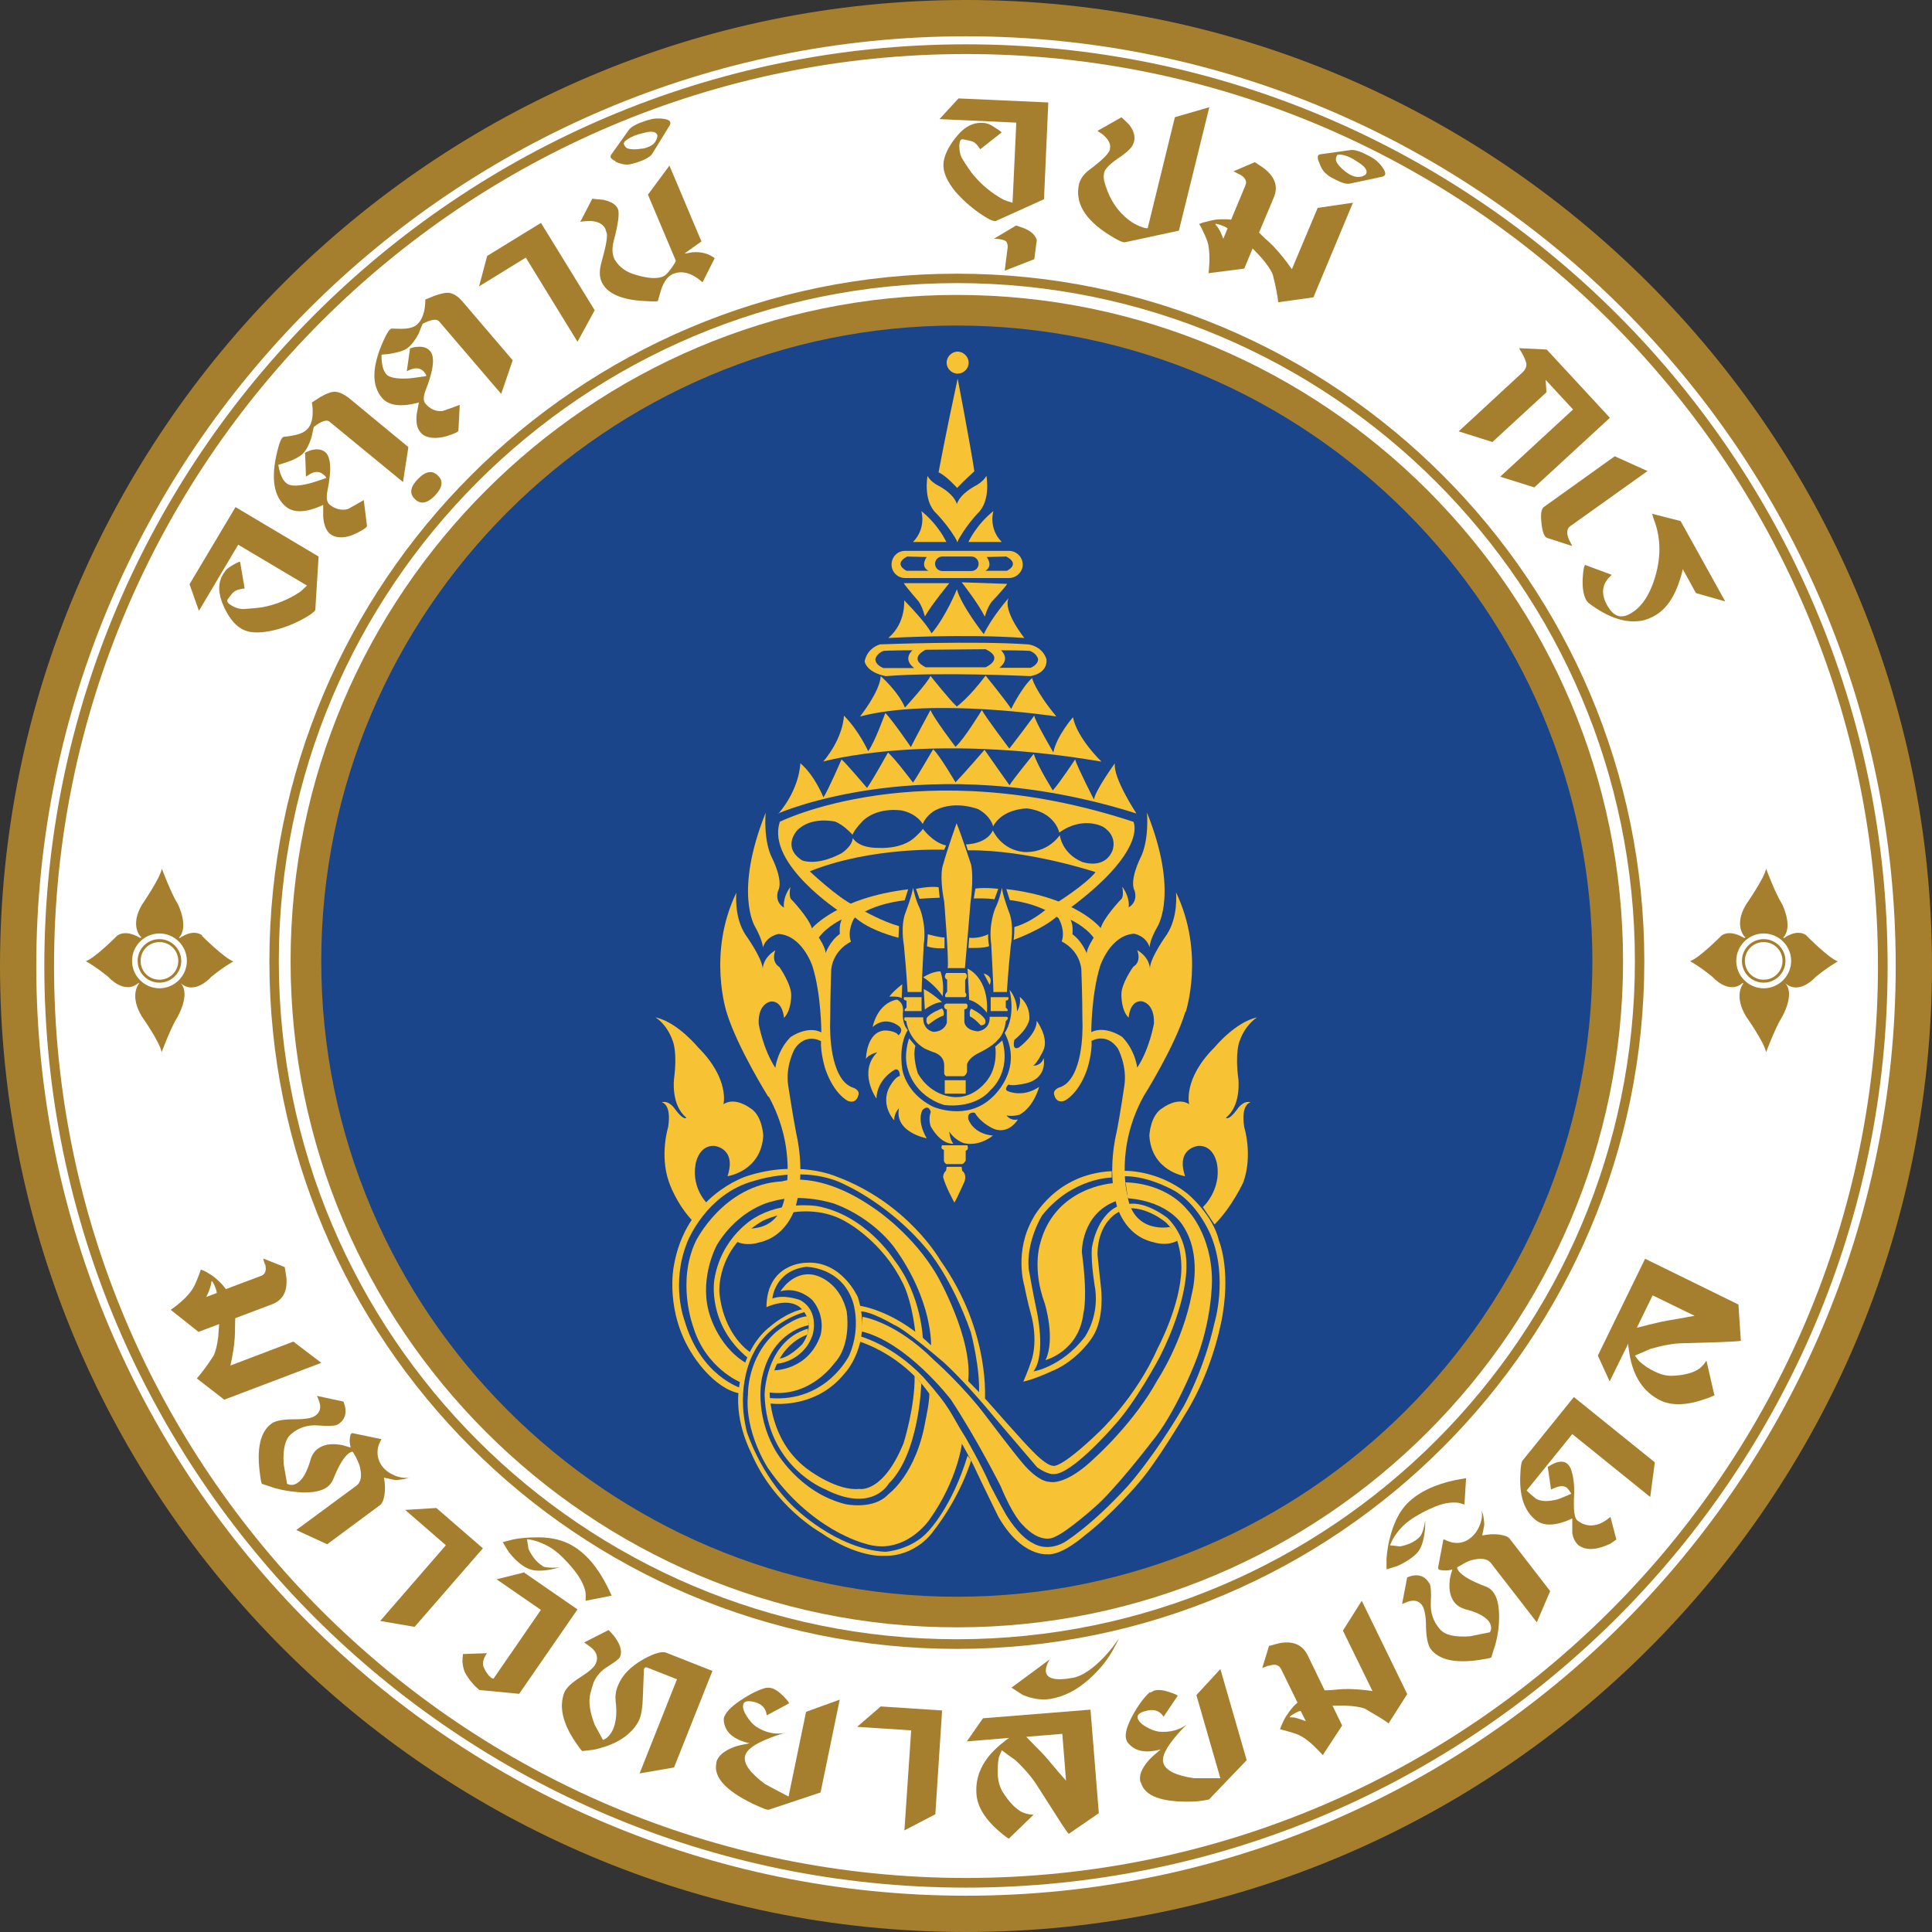 <svg width="32" height="32" viewBox="0 0 32 32" fill="none" xmlns="http://www.w3.org/2000/svg">
<rect x="0" y="0" width="32" height="32" fill="#333333" stroke="none"/>
<g clip-path="url(#clip0_3712_20821)">
<g clip-path="url(#clip1_3712_20821)">
<path d="M31.697 16C31.697 24.67 24.67 31.697 16 31.697C7.33 31.697 0.303 24.67 0.303 16C0.303 7.33 7.33 0.303 16 0.303C24.67 0.303 31.697 7.33 31.697 16Z" fill="white"/>
<path d="M26.629 15.92C26.629 21.873 21.802 26.701 15.848 26.701C9.895 26.701 5.067 21.873 5.067 15.92C5.067 9.966 9.895 5.139 15.848 5.139C21.802 5.139 26.629 9.966 26.629 15.92Z" fill="#1A458B"/>
<path d="M4.387 20.943C4.373 20.898 4.364 20.867 4.36 20.845L4.716 20.987C4.73 21.067 4.739 21.125 4.743 21.156C4.765 21.388 4.685 21.539 4.498 21.606L3.897 21.833C3.897 21.856 3.892 21.931 3.892 22.052C3.892 22.176 3.875 22.319 3.843 22.488C3.835 22.532 3.826 22.577 3.817 22.617L4.859 22.221L5.322 22.573L3.714 23.183L3.26 22.831C3.331 22.751 3.425 22.63 3.536 22.457C3.572 22.386 3.599 22.274 3.616 22.132C3.616 22.087 3.625 22.02 3.63 21.931L3.287 22.06L2.828 21.695C2.828 21.695 2.877 21.66 2.913 21.633C3.033 21.539 3.122 21.45 3.175 21.37C3.207 21.33 3.238 21.259 3.278 21.161C3.296 21.116 3.309 21.076 3.327 21.027C3.362 21.041 3.394 21.054 3.416 21.067C3.478 21.103 3.527 21.134 3.563 21.165C3.625 21.219 3.679 21.268 3.714 21.317C3.714 21.317 3.728 21.335 3.741 21.352L4.32 21.134C4.396 21.108 4.418 21.041 4.391 20.934L4.387 20.943ZM3.59 21.415C3.59 21.415 3.59 21.384 3.576 21.352C3.554 21.29 3.532 21.245 3.514 21.219C3.509 21.219 3.505 21.223 3.501 21.228C3.501 21.263 3.487 21.312 3.46 21.384C3.452 21.406 3.438 21.437 3.416 21.482L3.594 21.415H3.59Z" fill="#A57F2D"/>
<path d="M5.686 23.209C5.708 23.263 5.717 23.307 5.722 23.338C5.731 23.436 5.699 23.516 5.628 23.57C5.606 23.588 5.588 23.597 5.579 23.601C5.539 23.619 5.432 23.623 5.268 23.61C5.103 23.597 4.951 23.641 4.822 23.753C4.724 23.833 4.684 23.997 4.698 24.247L4.755 24.576C4.755 24.576 4.796 24.594 4.809 24.594C4.853 24.599 4.898 24.585 4.938 24.554C5.023 24.492 5.089 24.367 5.143 24.18C5.165 24.1 5.21 24.033 5.268 23.993C5.352 23.931 5.468 23.908 5.61 23.926C5.655 23.931 5.722 23.948 5.806 23.975C5.806 23.966 5.806 23.957 5.802 23.948C5.789 23.886 5.789 23.833 5.802 23.784C5.802 23.761 5.815 23.748 5.824 23.739C5.829 23.739 5.838 23.735 5.846 23.739L6.318 23.837C6.287 23.895 6.269 23.939 6.261 23.975C6.238 24.086 6.261 24.189 6.327 24.282C6.381 24.354 6.452 24.403 6.546 24.443C6.639 24.478 6.719 24.487 6.782 24.469C6.755 24.478 6.728 24.487 6.706 24.496C6.648 24.505 6.595 24.514 6.546 24.514C6.537 24.514 6.501 24.505 6.443 24.492L6.359 24.474C6.363 24.501 6.367 24.527 6.372 24.554C6.381 24.656 6.376 24.745 6.354 24.826C6.341 24.875 6.318 24.91 6.296 24.928L5.419 25.578L4.907 25.342L5.909 24.603C5.976 24.55 5.998 24.452 5.962 24.3C5.953 24.26 5.931 24.207 5.9 24.144C5.891 24.131 5.873 24.1 5.846 24.051C5.838 24.038 5.815 24.046 5.78 24.069C5.695 24.131 5.61 24.273 5.517 24.505C5.495 24.554 5.463 24.599 5.419 24.63C5.33 24.697 5.192 24.723 5.005 24.719C4.845 24.71 4.693 24.688 4.551 24.648C4.502 24.63 4.43 24.608 4.337 24.576C4.328 24.563 4.315 24.496 4.301 24.376C4.252 23.98 4.315 23.712 4.497 23.579C4.564 23.53 4.689 23.508 4.871 23.508C5.054 23.508 5.174 23.49 5.227 23.445C5.299 23.392 5.321 23.316 5.29 23.223C5.281 23.2 5.272 23.165 5.25 23.12L5.686 23.214V23.209Z" fill="#A57F2D"/>
<path d="M7.383 25.592L6.711 25.009L7.227 24.977L7.998 25.645L6.867 26.946L6.297 26.848L7.383 25.596V25.592Z" fill="#A57F2D"/>
<path d="M8.688 26.051L9.565 26.657L8.599 28.055L7.94 27.992C7.94 27.992 7.913 27.97 7.895 27.952C7.828 27.89 7.766 27.814 7.717 27.73C7.686 27.681 7.668 27.614 7.659 27.52C7.659 27.48 7.664 27.44 7.668 27.396L8.064 27.382C8.042 27.418 8.029 27.445 8.02 27.462C7.993 27.529 7.993 27.583 8.02 27.632C8.056 27.712 8.1 27.765 8.149 27.797C8.162 27.805 8.171 27.805 8.176 27.801L8.959 26.665L8.225 26.158L8.692 26.042L8.688 26.051Z" fill="#A57F2D"/>
<path d="M8.982 25.939C9.013 25.957 9.071 25.966 9.16 25.966C9.187 25.966 9.227 25.966 9.28 25.957C9.205 25.979 9.142 25.993 9.089 26.002C8.942 26.024 8.831 26.02 8.746 25.979C8.733 25.975 8.715 25.966 8.692 25.953C8.603 25.899 8.514 25.819 8.425 25.703C8.39 25.65 8.358 25.596 8.327 25.543C8.363 25.534 8.421 25.516 8.501 25.498C8.621 25.472 8.764 25.463 8.92 25.463C9.142 25.463 9.329 25.512 9.481 25.601C9.703 25.73 9.895 25.953 10.055 26.269C10.073 26.305 10.1 26.358 10.131 26.429L9.699 26.514C9.703 26.456 9.699 26.411 9.699 26.376C9.677 26.26 9.614 26.14 9.516 26.015C9.369 25.832 9.231 25.699 9.102 25.623C9.013 25.574 8.924 25.534 8.835 25.512C8.804 25.503 8.768 25.498 8.728 25.494C8.737 25.547 8.746 25.605 8.755 25.659C8.817 25.788 8.893 25.881 8.986 25.935L8.982 25.939Z" fill="#A57F2D"/>
<path d="M10.077 26.995C10.139 27.058 10.18 27.106 10.202 27.142C10.282 27.258 10.304 27.36 10.269 27.445C10.251 27.48 10.184 27.529 10.064 27.605C9.953 27.672 9.877 27.761 9.832 27.868C9.814 27.917 9.797 27.975 9.779 28.046C9.743 28.189 9.77 28.362 9.85 28.567C9.895 28.652 9.944 28.736 9.988 28.821C10.015 28.808 10.033 28.794 10.05 28.785C10.095 28.745 10.135 28.692 10.162 28.625C10.206 28.509 10.22 28.362 10.197 28.18C10.188 28.095 10.197 28.006 10.238 27.913C10.304 27.748 10.442 27.605 10.652 27.485C10.834 27.383 10.963 27.347 11.035 27.374L11.8 27.676L11.164 29.275L10.594 29.373L11.213 27.814L10.718 27.619C10.692 27.61 10.674 27.619 10.665 27.65C10.665 27.699 10.656 27.859 10.647 28.122C10.643 28.273 10.625 28.389 10.594 28.469L10.576 28.509C10.576 28.509 10.567 28.523 10.567 28.527C10.433 28.754 10.188 28.905 9.832 28.981C9.77 28.99 9.708 28.995 9.645 29.003C9.632 28.999 9.596 28.95 9.529 28.852C9.316 28.536 9.258 28.264 9.347 28.033C9.378 27.957 9.467 27.872 9.614 27.779C9.761 27.685 9.85 27.61 9.872 27.543C9.912 27.449 9.881 27.36 9.788 27.285C9.774 27.276 9.739 27.249 9.676 27.204L10.077 27V26.995Z" fill="#A57F2D"/>
<path d="M12.692 27.957C12.714 27.952 12.736 27.952 12.763 27.957C12.83 27.97 12.901 28.019 12.977 28.095C13.048 28.17 13.079 28.21 13.066 28.215L12.701 28.411C12.701 28.411 12.692 28.375 12.687 28.349C12.656 28.264 12.585 28.206 12.465 28.184C12.371 28.166 12.318 28.184 12.309 28.237C12.3 28.286 12.318 28.349 12.367 28.424C12.416 28.5 12.465 28.558 12.523 28.598C12.598 28.647 12.678 28.683 12.763 28.7C12.825 28.714 12.888 28.718 12.954 28.709C12.977 28.709 13.004 28.7 13.03 28.696C12.95 28.714 12.857 28.745 12.754 28.785C12.5 28.883 12.362 28.981 12.34 29.088C12.313 29.212 12.425 29.368 12.674 29.551C12.803 29.622 12.932 29.689 13.061 29.756L13.351 28.353L13.908 28.152L13.591 29.689L12.736 29.974C12.71 29.983 12.62 29.947 12.469 29.876C12.019 29.658 11.819 29.435 11.864 29.208C11.864 29.208 11.864 29.199 11.864 29.195C11.886 29.088 11.984 29.003 12.157 28.936C12.215 28.914 12.3 28.896 12.416 28.874C12.153 28.816 12.006 28.691 11.988 28.5C11.988 28.491 11.988 28.482 11.988 28.464C12.006 28.375 12.1 28.273 12.269 28.161C12.429 28.055 12.572 27.983 12.701 27.952L12.692 27.957Z" fill="#A57F2D"/>
<path d="M15.087 28.66L14.197 28.602L14.588 28.264L15.604 28.331L15.492 30.05L14.98 30.317L15.092 28.66H15.087Z" fill="#A57F2D"/>
<path d="M16.708 30.455C16.708 30.455 16.646 30.415 16.579 30.357C16.325 30.148 16.192 29.934 16.174 29.725C16.147 29.413 16.281 29.137 16.57 28.896C16.655 28.825 16.704 28.789 16.717 28.785L16.014 28.843L16.281 28.46L18.062 28.317L18.2 30.032L17.701 30.375C17.679 30.352 17.612 30.255 17.51 30.094L17.18 29.578C17.096 29.444 16.976 29.302 16.82 29.155C16.744 29.101 16.668 29.048 16.593 28.99C16.575 29.03 16.561 29.066 16.544 29.106C16.526 29.204 16.521 29.306 16.526 29.404C16.535 29.52 16.566 29.618 16.615 29.693C16.704 29.831 16.797 29.934 16.895 29.996C16.953 30.032 17.029 30.054 17.118 30.058L16.704 30.459L16.708 30.455ZM16.998 28.767L17.149 28.923C17.221 28.994 17.269 29.043 17.296 29.074C17.309 29.088 17.39 29.181 17.528 29.346C17.559 29.382 17.599 29.426 17.657 29.493L17.595 28.718L16.998 28.767Z" fill="#A57F2D"/>
<path d="M17.385 27.485C17.385 27.485 17.363 27.53 17.35 27.552C17.327 27.61 17.319 27.654 17.323 27.69C17.341 27.806 17.488 27.841 17.759 27.792C17.875 27.774 18 27.703 18.133 27.592C18.24 27.503 18.334 27.4 18.423 27.289C18.445 27.258 18.485 27.204 18.534 27.138C18.508 27.191 18.472 27.262 18.414 27.365C18.316 27.53 18.187 27.681 18.031 27.819C17.831 27.997 17.617 28.104 17.394 28.14C17.252 28.162 17.1 28.14 16.94 28.073C16.878 28.033 16.815 27.993 16.753 27.953L17.381 27.489L17.385 27.485Z" fill="#A57F2D"/>
<path d="M19.055 28.036C19.055 28.036 19.095 28.01 19.117 28.001C19.184 27.983 19.269 27.992 19.371 28.027C19.469 28.059 19.514 28.081 19.505 28.09L19.273 28.433C19.273 28.433 19.251 28.406 19.233 28.384C19.166 28.321 19.077 28.308 18.957 28.344C18.868 28.37 18.828 28.41 18.846 28.464C18.859 28.508 18.904 28.557 18.984 28.602C19.059 28.646 19.131 28.673 19.197 28.682C19.286 28.691 19.375 28.682 19.46 28.66C19.523 28.642 19.58 28.615 19.634 28.58C19.652 28.566 19.674 28.553 19.692 28.531C19.629 28.589 19.562 28.655 19.491 28.74C19.313 28.945 19.238 29.096 19.269 29.199C19.304 29.323 19.474 29.408 19.776 29.453C19.923 29.453 20.07 29.453 20.213 29.453L19.816 28.076L20.213 27.645L20.649 29.154L20.026 29.804C20.026 29.804 19.91 29.835 19.745 29.84C19.246 29.853 18.961 29.751 18.899 29.528C18.899 29.528 18.895 29.524 18.89 29.519C18.859 29.412 18.908 29.292 19.028 29.154C19.068 29.11 19.135 29.052 19.224 28.976C18.961 29.047 18.779 29.003 18.668 28.847C18.668 28.842 18.659 28.829 18.654 28.811C18.627 28.722 18.663 28.593 18.761 28.41C18.855 28.241 18.948 28.112 19.046 28.027L19.055 28.036Z" fill="#A57F2D"/>
<path d="M21.001 27.591C20.961 27.609 20.93 27.618 20.907 27.627L21.019 27.262C21.099 27.24 21.157 27.226 21.188 27.217C21.415 27.173 21.571 27.24 21.66 27.418L21.94 27.997C21.963 27.997 22.034 27.997 22.159 27.983C22.283 27.97 22.43 27.974 22.599 27.992C22.644 27.997 22.689 28.001 22.733 28.01L22.243 27.008L22.555 26.514L23.308 28.059L23 28.544C22.916 28.482 22.782 28.402 22.604 28.299C22.528 28.273 22.417 28.255 22.27 28.25C22.225 28.25 22.159 28.25 22.07 28.25L22.23 28.58L21.909 29.07C21.909 29.07 21.869 29.025 21.838 28.994C21.731 28.883 21.638 28.803 21.553 28.758C21.509 28.731 21.437 28.705 21.335 28.678C21.29 28.665 21.246 28.651 21.201 28.642C21.215 28.607 21.224 28.576 21.237 28.553C21.264 28.491 21.29 28.438 21.322 28.397C21.366 28.331 21.41 28.273 21.455 28.233C21.455 28.233 21.468 28.219 21.491 28.201L21.219 27.645C21.183 27.574 21.117 27.556 21.014 27.591H21.001ZM21.544 28.34C21.544 28.34 21.517 28.34 21.486 28.357C21.428 28.384 21.388 28.411 21.361 28.433C21.361 28.438 21.366 28.446 21.37 28.446C21.402 28.442 21.455 28.446 21.526 28.473C21.549 28.478 21.58 28.491 21.629 28.509L21.544 28.34Z" fill="#A57F2D"/>
<path d="M23.285 26.135C23.338 26.113 23.378 26.1 23.414 26.095C23.512 26.082 23.592 26.113 23.646 26.184C23.663 26.207 23.672 26.224 23.681 26.233C23.699 26.273 23.708 26.38 23.699 26.545C23.69 26.71 23.739 26.861 23.851 26.986C23.935 27.084 24.1 27.12 24.349 27.102L24.679 27.035C24.688 27.013 24.697 26.995 24.697 26.982C24.701 26.937 24.688 26.892 24.657 26.852C24.594 26.772 24.47 26.705 24.278 26.656C24.198 26.634 24.131 26.594 24.087 26.536C24.024 26.452 23.997 26.34 24.011 26.193C24.011 26.149 24.029 26.082 24.055 25.997C24.047 25.997 24.038 25.997 24.033 26.002C23.971 26.015 23.917 26.015 23.868 26.006C23.846 26.006 23.833 25.997 23.824 25.988C23.824 25.984 23.819 25.975 23.819 25.966L23.908 25.494C23.966 25.521 24.015 25.539 24.051 25.548C24.162 25.57 24.265 25.548 24.358 25.472C24.425 25.419 24.478 25.347 24.514 25.249C24.55 25.156 24.554 25.076 24.536 25.009C24.545 25.035 24.554 25.062 24.563 25.084C24.576 25.142 24.581 25.196 24.585 25.245C24.585 25.254 24.581 25.285 24.567 25.347L24.55 25.432C24.576 25.427 24.603 25.423 24.63 25.419C24.732 25.405 24.821 25.41 24.906 25.432C24.955 25.445 24.991 25.463 25.008 25.49L25.676 26.354L25.454 26.87L24.692 25.886C24.639 25.819 24.536 25.801 24.389 25.837C24.349 25.846 24.296 25.868 24.233 25.904C24.22 25.913 24.189 25.931 24.14 25.957C24.127 25.966 24.14 25.988 24.162 26.024C24.225 26.104 24.372 26.189 24.608 26.278C24.657 26.296 24.701 26.327 24.732 26.371C24.799 26.456 24.83 26.594 24.83 26.781C24.83 26.937 24.808 27.093 24.768 27.24C24.75 27.289 24.728 27.36 24.701 27.453C24.688 27.462 24.621 27.476 24.501 27.494C24.104 27.552 23.837 27.494 23.699 27.316C23.65 27.249 23.623 27.124 23.619 26.941C23.619 26.759 23.592 26.639 23.552 26.585C23.499 26.514 23.423 26.496 23.325 26.527C23.303 26.536 23.267 26.55 23.223 26.567L23.307 26.127L23.285 26.135Z" fill="#A57F2D"/>
<path d="M23.512 25.458C23.539 25.432 23.566 25.378 23.584 25.294C23.593 25.267 23.597 25.227 23.606 25.178C23.606 25.258 23.606 25.32 23.597 25.374C23.579 25.521 23.544 25.628 23.49 25.699C23.481 25.712 23.468 25.726 23.45 25.743C23.374 25.815 23.272 25.881 23.143 25.939C23.085 25.957 23.023 25.975 22.965 25.993C22.965 25.953 22.965 25.895 22.965 25.815C22.974 25.69 22.996 25.552 23.04 25.401C23.103 25.187 23.192 25.017 23.317 24.893C23.499 24.715 23.762 24.586 24.109 24.514C24.149 24.505 24.207 24.497 24.283 24.483L24.256 24.92C24.203 24.902 24.158 24.888 24.122 24.888C24.007 24.88 23.873 24.906 23.726 24.973C23.512 25.067 23.348 25.169 23.241 25.271C23.169 25.343 23.112 25.418 23.067 25.498C23.054 25.525 23.036 25.561 23.023 25.596C23.076 25.601 23.134 25.605 23.187 25.614C23.33 25.587 23.437 25.534 23.512 25.458Z" fill="#A57F2D"/>
<path d="M26.068 23.139L27.409 24.221L27.333 24.795L26.042 23.753L25.285 24.688C25.325 24.728 25.378 24.773 25.445 24.826C25.525 24.871 25.645 24.875 25.81 24.831C25.881 24.804 25.953 24.773 26.024 24.742C26.019 24.733 26.015 24.72 26.006 24.711C25.988 24.679 25.966 24.657 25.948 24.639C25.899 24.604 25.828 24.608 25.73 24.653C25.721 24.657 25.708 24.662 25.69 24.671L25.636 24.297C25.69 24.265 25.726 24.243 25.752 24.234C25.841 24.198 25.913 24.203 25.957 24.243C25.984 24.265 26.002 24.292 26.019 24.332C26.059 24.448 26.077 24.581 26.073 24.737C26.059 24.996 26.073 25.143 26.126 25.183C26.238 25.272 26.362 25.29 26.5 25.236C26.545 25.218 26.603 25.183 26.674 25.125L26.772 25.499C26.736 25.526 26.701 25.548 26.669 25.57C26.496 25.65 26.353 25.677 26.238 25.641C26.202 25.628 26.175 25.615 26.148 25.597C26.095 25.552 26.059 25.485 26.042 25.396C26.042 25.316 26.042 25.236 26.042 25.151C25.77 25.276 25.57 25.285 25.432 25.174C25.244 25.022 25.16 24.768 25.182 24.403C25.187 24.288 25.2 24.221 25.213 24.198L26.068 23.139Z" fill="#A57F2D"/>
<path d="M28.402 23.107C28.402 23.107 28.335 23.143 28.25 23.169C27.939 23.281 27.689 23.285 27.502 23.196C27.222 23.058 27.053 22.804 26.99 22.43C26.972 22.319 26.963 22.261 26.972 22.248L26.661 22.88L26.465 22.453L27.248 20.849L28.794 21.607L28.834 22.208C28.798 22.216 28.687 22.221 28.495 22.23L27.885 22.248C27.725 22.248 27.542 22.283 27.338 22.341C27.253 22.377 27.168 22.417 27.079 22.453C27.102 22.488 27.128 22.519 27.155 22.55C27.231 22.617 27.315 22.675 27.404 22.715C27.511 22.769 27.609 22.791 27.698 22.787C27.863 22.782 27.997 22.751 28.099 22.698C28.161 22.666 28.215 22.613 28.264 22.537L28.393 23.098L28.402 23.107ZM27.102 21.994L27.315 21.94C27.413 21.918 27.48 21.9 27.52 21.892C27.542 21.887 27.658 21.865 27.876 21.829C27.921 21.82 27.983 21.807 28.068 21.794L27.373 21.455L27.11 21.994H27.102Z" fill="#A57F2D"/>
<path d="M3.732 9.454C3.75 9.432 3.79 9.396 3.861 9.356C3.932 9.316 3.968 9.298 3.977 9.307L4.052 9.748C4.052 9.748 4.017 9.748 3.99 9.757C3.941 9.766 3.905 9.779 3.883 9.797C3.865 9.806 3.825 9.85 3.772 9.926C3.75 9.957 3.772 9.993 3.834 10.028C3.91 10.073 3.986 10.095 4.061 10.086C4.181 10.077 4.275 10.069 4.333 10.06C4.564 10.02 4.778 9.93 4.974 9.801C5.01 9.766 5.05 9.734 5.085 9.699L3.945 9.022L3.295 10.117L3.139 9.677L3.901 8.399L5.277 9.218L5.223 10.091C5.223 10.091 5.223 10.104 5.219 10.109C5.197 10.144 5.121 10.198 4.987 10.269C4.823 10.354 4.653 10.416 4.48 10.451C4.271 10.492 4.11 10.483 3.994 10.411C3.883 10.345 3.785 10.22 3.705 10.042C3.611 9.832 3.607 9.659 3.692 9.516C3.709 9.49 3.723 9.467 3.732 9.458V9.454Z" fill="#A57F2D"/>
<path d="M5.045 7.503C5.094 7.477 5.134 7.463 5.161 7.454C5.255 7.432 5.326 7.441 5.384 7.486C5.482 7.566 5.495 7.78 5.424 8.127C5.402 8.243 5.411 8.318 5.46 8.358C5.553 8.434 5.651 8.456 5.758 8.434C5.847 8.385 5.936 8.336 6.025 8.283L6.078 8.706C6.087 8.728 6.03 8.768 5.909 8.83C5.776 8.897 5.655 8.915 5.557 8.888C5.526 8.879 5.495 8.866 5.468 8.844C5.402 8.79 5.362 8.692 5.353 8.554C5.353 8.492 5.353 8.425 5.353 8.363C5.077 8.492 4.872 8.501 4.738 8.394C4.533 8.225 4.484 7.922 4.591 7.481C4.627 7.33 4.662 7.25 4.694 7.236C4.751 7.232 4.8 7.223 4.849 7.214C4.97 7.192 5.05 7.156 5.099 7.098C5.152 7.036 5.179 6.947 5.179 6.827C5.179 6.795 5.179 6.742 5.166 6.666C5.237 6.622 5.281 6.591 5.304 6.577C5.411 6.515 5.491 6.488 5.553 6.488C5.629 6.497 5.7 6.533 5.771 6.586L6.764 7.405L6.675 7.984L5.455 6.982C5.411 6.947 5.321 6.974 5.197 7.072C5.183 7.125 5.175 7.183 5.161 7.236C5.121 7.365 5.072 7.459 5.014 7.517C4.965 7.561 4.885 7.61 4.765 7.65C4.725 7.664 4.671 7.682 4.609 7.699C4.618 7.748 4.627 7.788 4.636 7.82C4.662 7.904 4.698 7.967 4.743 8.002C4.751 8.011 4.76 8.016 4.769 8.02C4.836 8.056 4.961 8.051 5.143 8.002C5.161 7.998 5.25 7.971 5.402 7.918C5.402 7.913 5.397 7.904 5.397 7.9C5.388 7.886 5.375 7.873 5.357 7.86C5.29 7.802 5.21 7.802 5.121 7.86C5.108 7.869 5.09 7.882 5.068 7.895L5.054 7.512L5.045 7.503Z" fill="#A57F2D"/>
<path d="M6.871 8.265C6.777 8.176 6.795 8.065 6.92 7.936C7.049 7.802 7.16 7.784 7.254 7.878C7.347 7.967 7.329 8.078 7.205 8.207C7.076 8.341 6.964 8.359 6.871 8.265Z" fill="#A57F2D"/>
<path d="M6.787 5.771C6.84 5.754 6.88 5.745 6.912 5.745C7.005 5.736 7.076 5.758 7.125 5.816C7.205 5.909 7.183 6.123 7.054 6.453C7.009 6.564 7.009 6.64 7.045 6.684C7.121 6.773 7.214 6.818 7.326 6.809C7.424 6.778 7.517 6.742 7.615 6.706L7.593 7.13C7.593 7.152 7.531 7.183 7.401 7.223C7.259 7.263 7.139 7.263 7.045 7.223C7.014 7.21 6.987 7.187 6.965 7.161C6.907 7.094 6.885 6.991 6.903 6.853C6.916 6.791 6.925 6.729 6.938 6.666C6.644 6.747 6.439 6.72 6.328 6.591C6.154 6.386 6.159 6.079 6.342 5.664C6.404 5.522 6.453 5.446 6.488 5.442C6.546 5.442 6.595 5.446 6.644 5.446C6.765 5.446 6.854 5.424 6.907 5.375C6.969 5.322 7.009 5.237 7.032 5.121C7.036 5.09 7.045 5.037 7.045 4.961C7.121 4.93 7.174 4.907 7.197 4.899C7.312 4.858 7.397 4.841 7.459 4.854C7.535 4.876 7.597 4.921 7.655 4.988L8.492 5.967L8.301 6.524L7.272 5.322C7.232 5.277 7.143 5.29 7.001 5.362C6.978 5.415 6.956 5.464 6.938 5.518C6.876 5.638 6.809 5.722 6.747 5.767C6.693 5.807 6.604 5.834 6.48 5.856C6.435 5.865 6.382 5.869 6.319 5.874C6.319 5.923 6.319 5.963 6.324 5.994C6.333 6.083 6.359 6.15 6.395 6.194C6.404 6.203 6.413 6.212 6.417 6.217C6.48 6.261 6.604 6.279 6.791 6.266C6.809 6.266 6.898 6.252 7.058 6.23C7.058 6.226 7.058 6.217 7.058 6.212C7.05 6.194 7.041 6.181 7.027 6.163C6.969 6.096 6.894 6.083 6.796 6.123C6.778 6.132 6.76 6.136 6.738 6.15L6.791 5.771H6.787Z" fill="#A57F2D"/>
<path d="M8.71 4.266L7.935 4.743L8.069 4.239L8.96 3.692L9.85 5.139L9.565 5.66L8.706 4.262L8.71 4.266Z" fill="#A57F2D"/>
<path d="M9.605 3.687L9.81 3.291C9.868 3.3 9.93 3.304 9.993 3.309C10.122 3.34 10.198 3.384 10.229 3.451L10.238 3.469C10.26 3.545 10.238 3.718 10.166 3.986C10.135 4.101 10.14 4.195 10.166 4.266C10.175 4.284 10.18 4.302 10.189 4.311C10.26 4.426 10.371 4.507 10.527 4.551C10.732 4.613 10.888 4.622 10.986 4.578C11.012 4.569 11.057 4.529 11.115 4.449C11.173 4.368 11.2 4.324 11.191 4.311L10.732 3.224L11.088 2.743L11.618 3.999L11.338 4.199C11.364 4.199 11.4 4.19 11.449 4.181C11.56 4.168 11.667 4.181 11.765 4.23C11.814 4.257 11.841 4.275 11.836 4.279L11.636 4.676C11.462 4.52 11.297 4.475 11.146 4.538C11.062 4.573 10.995 4.662 10.95 4.8C10.915 4.916 10.897 4.979 10.897 4.987C10.883 4.992 10.817 4.996 10.692 4.987C10.291 4.97 10.046 4.858 9.962 4.662C9.926 4.578 9.926 4.471 9.962 4.346C10.037 4.075 10.069 3.91 10.046 3.852C10.046 3.843 10.037 3.834 10.037 3.821C10.028 3.812 10.028 3.807 10.033 3.803C9.997 3.718 9.917 3.669 9.788 3.66C9.748 3.66 9.685 3.66 9.61 3.674L9.605 3.687Z" fill="#A57F2D"/>
<path d="M10.198 2.672C10.149 2.649 10.122 2.627 10.113 2.605C10.113 2.596 10.113 2.583 10.118 2.569L10.416 2.151C10.456 2.097 10.55 2.048 10.697 1.999C10.714 1.995 10.741 1.986 10.763 1.981C10.812 1.964 10.875 1.959 10.955 1.964C11.044 1.972 11.093 1.99 11.102 2.026C11.106 2.044 11.102 2.057 11.093 2.075L10.803 2.547C10.772 2.596 10.688 2.645 10.554 2.689C10.505 2.703 10.47 2.716 10.434 2.721C10.367 2.734 10.287 2.721 10.189 2.676L10.198 2.672ZM10.332 2.382C10.345 2.422 10.367 2.449 10.394 2.458C10.447 2.476 10.527 2.48 10.63 2.462C10.661 2.462 10.688 2.453 10.71 2.444C10.781 2.422 10.835 2.387 10.861 2.333C10.87 2.32 10.879 2.297 10.888 2.266C10.888 2.257 10.888 2.249 10.888 2.24C10.87 2.182 10.803 2.168 10.688 2.195C10.63 2.208 10.59 2.222 10.568 2.226C10.47 2.257 10.398 2.297 10.349 2.342C10.345 2.355 10.336 2.364 10.327 2.378L10.332 2.382Z" fill="#A57F2D"/>
<path d="M16.343 2.048C16.375 2.048 16.424 2.075 16.49 2.12C16.561 2.164 16.593 2.191 16.588 2.195L16.236 2.472C16.236 2.472 16.214 2.44 16.201 2.423C16.17 2.382 16.143 2.36 16.116 2.347C16.098 2.338 16.045 2.325 15.951 2.307C15.911 2.302 15.894 2.333 15.889 2.409C15.889 2.498 15.902 2.574 15.943 2.636C16.005 2.739 16.058 2.814 16.094 2.863C16.241 3.05 16.419 3.197 16.624 3.309C16.673 3.327 16.717 3.344 16.771 3.358L16.833 2.031L15.56 1.973L15.876 1.63L17.363 1.697L17.292 3.3L16.495 3.66C16.495 3.66 16.481 3.665 16.473 3.66C16.428 3.66 16.348 3.616 16.223 3.531C16.072 3.424 15.938 3.304 15.822 3.171C15.689 3.006 15.622 2.859 15.626 2.725C15.631 2.592 15.698 2.449 15.818 2.293C15.956 2.111 16.107 2.026 16.272 2.035C16.303 2.035 16.326 2.04 16.343 2.044V2.048Z" fill="#A57F2D"/>
<path d="M16.833 3.736C16.833 3.736 16.868 3.745 16.886 3.754C17.015 3.794 17.104 3.847 17.145 3.919C17.167 3.95 17.176 3.977 17.171 3.99L17.131 4.293L16.641 4.484L16.69 4.097C16.69 4.066 16.69 4.035 16.668 4.003C16.65 3.981 16.606 3.968 16.539 3.959C16.508 3.959 16.485 3.954 16.463 3.954L16.828 3.736H16.833Z" fill="#A57F2D"/>
<path d="M18.582 1.95C18.64 1.999 18.676 2.039 18.703 2.066C18.778 2.159 18.805 2.257 18.783 2.346L18.774 2.373C18.774 2.373 18.761 2.395 18.761 2.404C18.734 2.458 18.649 2.538 18.507 2.631C18.378 2.72 18.302 2.801 18.288 2.858C18.279 2.903 18.279 2.948 18.288 2.992C18.351 3.241 18.467 3.442 18.631 3.589C18.738 3.687 18.849 3.745 18.961 3.776C18.992 3.78 19.005 3.785 19.01 3.776L19.46 1.941L20.03 1.776L19.526 3.82L18.636 4.012C18.6 4.021 18.515 3.981 18.373 3.892C17.963 3.633 17.799 3.353 17.874 3.041C17.897 2.961 17.95 2.881 18.048 2.809C18.257 2.654 18.364 2.542 18.382 2.484C18.382 2.471 18.386 2.458 18.386 2.444C18.395 2.382 18.36 2.315 18.288 2.248C18.266 2.226 18.226 2.199 18.177 2.168L18.578 1.941L18.582 1.95Z" fill="#A57F2D"/>
<path d="M20.525 2.886C20.485 2.864 20.454 2.85 20.431 2.837L20.783 2.686C20.854 2.73 20.903 2.766 20.93 2.784C21.117 2.926 21.175 3.086 21.099 3.269L20.854 3.852C20.854 3.852 20.921 3.924 21.019 4.008C21.113 4.093 21.211 4.209 21.317 4.347C21.344 4.387 21.371 4.422 21.398 4.458L21.825 3.443L22.409 3.358L21.754 4.925L21.171 5.006C21.162 4.899 21.131 4.747 21.081 4.547C21.05 4.471 20.988 4.378 20.89 4.266C20.859 4.231 20.814 4.182 20.747 4.115L20.609 4.449L20.017 4.525C20.017 4.498 20.026 4.467 20.026 4.422C20.04 4.271 20.03 4.146 20.013 4.053C20.004 4.004 19.973 3.928 19.928 3.834C19.91 3.794 19.888 3.75 19.861 3.71C19.897 3.696 19.928 3.683 19.955 3.679C20.022 3.661 20.079 3.647 20.128 3.639C20.213 3.63 20.284 3.63 20.347 3.634C20.351 3.634 20.364 3.634 20.391 3.639L20.627 3.073C20.658 3.002 20.627 2.939 20.529 2.886H20.525ZM20.329 3.781C20.329 3.781 20.307 3.763 20.276 3.75C20.213 3.723 20.164 3.71 20.133 3.705C20.133 3.71 20.133 3.719 20.133 3.723C20.16 3.745 20.191 3.79 20.222 3.857C20.231 3.879 20.244 3.91 20.262 3.955L20.333 3.781H20.329Z" fill="#A57F2D"/>
<path d="M21.843 2.681C21.825 2.632 21.821 2.596 21.834 2.574C21.838 2.565 21.852 2.56 21.865 2.556L22.373 2.485C22.44 2.476 22.542 2.511 22.676 2.583C22.693 2.592 22.716 2.605 22.738 2.618C22.782 2.645 22.831 2.685 22.88 2.747C22.934 2.819 22.956 2.868 22.938 2.899C22.929 2.912 22.916 2.921 22.898 2.926L22.359 3.041C22.302 3.055 22.208 3.024 22.083 2.957C22.039 2.935 22.003 2.912 21.981 2.89C21.923 2.85 21.878 2.779 21.847 2.681H21.843ZM22.146 2.574C22.123 2.609 22.123 2.645 22.132 2.672C22.155 2.725 22.208 2.783 22.288 2.845C22.31 2.863 22.337 2.877 22.355 2.89C22.422 2.926 22.484 2.939 22.542 2.926C22.56 2.926 22.582 2.912 22.609 2.899C22.618 2.894 22.622 2.886 22.627 2.881C22.653 2.828 22.618 2.77 22.52 2.703C22.466 2.667 22.435 2.65 22.417 2.636C22.328 2.587 22.248 2.56 22.181 2.56C22.168 2.56 22.155 2.569 22.141 2.569L22.146 2.574Z" fill="#A57F2D"/>
<path d="M24.158 7.147L25.213 6.172C25.267 6.123 25.289 6.069 25.28 6.016C25.271 5.976 25.249 5.922 25.213 5.856C25.204 5.838 25.186 5.811 25.16 5.767L25.618 5.789L26.665 6.92L25.413 8.073L24.848 7.895L26.055 6.782L25.601 6.292L25.614 6.497L24.719 7.321L24.153 7.143L24.158 7.147Z" fill="#A57F2D"/>
<path d="M25.966 8.875C25.974 8.901 25.983 8.937 26.01 8.982C26.015 8.995 26.028 9.013 26.041 9.044L25.627 8.91C25.578 8.897 25.543 8.804 25.529 8.639C25.516 8.505 25.529 8.421 25.583 8.389L26.745 7.557L27.288 7.802L26.01 8.714C25.961 8.746 25.948 8.804 25.966 8.879V8.875Z" fill="#A57F2D"/>
<path d="M26.251 9.356L26.696 9.521C26.536 9.659 26.509 9.823 26.616 10.019C26.678 10.131 26.745 10.193 26.821 10.206C26.874 10.215 26.936 10.202 26.999 10.166C27.155 10.082 27.275 9.926 27.364 9.703C27.506 9.334 27.524 8.986 27.413 8.657C27.4 8.626 27.382 8.577 27.364 8.51L27.836 8.63L28.575 9.961L28.09 9.823L27.872 9.427C27.872 9.427 27.858 9.498 27.832 9.579C27.738 9.886 27.596 10.095 27.4 10.202C27.328 10.242 27.266 10.264 27.204 10.278C26.941 10.331 26.643 10.238 26.313 9.988C26.295 9.97 26.282 9.957 26.273 9.939C26.224 9.85 26.206 9.725 26.215 9.57C26.224 9.423 26.242 9.351 26.26 9.36L26.251 9.356Z" fill="#A57F2D"/>
<path d="M16 32C7.178 32 0 24.822 0 16C0 7.178 7.178 0 16 0C24.822 0 32 7.178 32 16C32 24.822 24.822 32 16 32ZM16 0.601C7.508 0.601 0.601 7.508 0.601 16C0.601 24.492 7.508 31.399 16 31.399C24.492 31.399 31.399 24.492 31.399 16C31.399 7.508 24.488 0.601 16 0.601Z" fill="#A57F2D"/>
<path d="M16 31.265C7.583 31.265 0.734 24.416 0.734 16C0.734 7.583 7.583 0.734 16 0.734C24.416 0.734 31.265 7.583 31.265 16C31.265 24.416 24.416 31.265 16 31.265ZM16 0.895C7.668 0.895 0.895 7.668 0.895 16C0.895 24.331 7.672 31.105 16 31.105C24.327 31.105 31.105 24.327 31.105 16C31.105 7.672 24.327 0.895 16 0.895Z" fill="#A57F2D"/>
<path d="M15.849 27.311C9.57 27.311 4.462 22.203 4.462 15.924C4.462 9.645 9.57 4.533 15.849 4.533C22.128 4.533 27.235 9.641 27.235 15.924C27.235 22.208 22.128 27.311 15.849 27.311ZM15.849 4.689C9.654 4.689 4.618 9.726 4.618 15.92C4.618 22.114 9.654 27.151 15.849 27.151C22.043 27.151 27.079 22.114 27.079 15.92C27.079 9.726 22.043 4.689 15.849 4.689Z" fill="#A57F2D"/>
<path d="M2.641 16.276C2.441 16.276 2.28 16.116 2.28 15.915C2.28 15.715 2.441 15.555 2.641 15.555C2.841 15.555 3.002 15.72 3.002 15.915C3.002 16.111 2.841 16.276 2.641 16.276ZM2.641 15.604C2.467 15.604 2.329 15.742 2.329 15.915C2.329 16.089 2.467 16.227 2.641 16.227C2.815 16.227 2.953 16.089 2.953 15.915C2.953 15.742 2.815 15.604 2.641 15.604Z" fill="#A57F2D"/>
<path d="M3.349 15.492C3.184 15.376 2.979 15.537 2.979 15.537H2.975C2.975 15.537 2.971 15.528 2.966 15.528C3.135 15.345 2.944 14.971 2.944 14.971C2.833 14.797 2.681 14.388 2.681 14.388C2.654 14.544 2.352 14.984 2.352 14.984C2.142 15.341 2.334 15.519 2.334 15.519C2.334 15.519 2.343 15.519 2.347 15.519C2.338 15.523 2.334 15.532 2.325 15.537C2.271 15.505 2.084 15.399 1.942 15.496C1.942 15.496 1.572 15.871 1.421 15.92C1.421 15.92 1.572 16 1.791 16.178C1.791 16.178 2.058 16.485 2.294 16.28C2.294 16.28 2.298 16.285 2.303 16.289C2.28 16.32 2.151 16.503 2.347 16.832C2.347 16.832 2.654 17.269 2.677 17.429C2.677 17.429 2.828 17.02 2.939 16.846C2.939 16.846 3.162 16.467 2.993 16.285C3.229 16.49 3.496 16.182 3.496 16.182C3.714 16.004 3.866 15.924 3.866 15.924C3.719 15.875 3.345 15.501 3.345 15.501L3.349 15.492ZM2.641 16.369C2.392 16.369 2.187 16.165 2.187 15.915C2.187 15.666 2.392 15.461 2.641 15.461C2.89 15.461 3.095 15.666 3.095 15.915C3.095 16.165 2.89 16.369 2.641 16.369Z" fill="#A57F2D"/>
<path d="M29.212 16.276C29.012 16.276 28.852 16.116 28.852 15.915C28.852 15.715 29.012 15.555 29.212 15.555C29.413 15.555 29.573 15.72 29.573 15.915C29.573 16.111 29.413 16.276 29.212 16.276ZM29.212 15.604C29.039 15.604 28.901 15.742 28.901 15.915C28.901 16.089 29.039 16.227 29.212 16.227C29.386 16.227 29.524 16.089 29.524 15.915C29.524 15.742 29.386 15.604 29.212 15.604Z" fill="#A57F2D"/>
<path d="M29.92 15.492C29.756 15.376 29.551 15.537 29.551 15.537H29.546L29.537 15.528C29.707 15.345 29.515 14.971 29.515 14.971C29.404 14.797 29.252 14.388 29.252 14.388C29.226 14.544 28.918 14.984 28.918 14.984C28.709 15.341 28.901 15.519 28.901 15.519C28.901 15.519 28.91 15.519 28.914 15.519C28.905 15.523 28.901 15.532 28.892 15.537C28.838 15.505 28.651 15.399 28.513 15.496C28.513 15.496 28.144 15.871 27.992 15.92C27.992 15.92 28.144 16 28.362 16.178C28.362 16.178 28.629 16.485 28.865 16.28C28.865 16.28 28.869 16.285 28.874 16.289C28.852 16.32 28.723 16.503 28.918 16.832C28.918 16.832 29.226 17.269 29.252 17.429C29.252 17.429 29.404 17.02 29.515 16.846C29.515 16.846 29.738 16.467 29.569 16.285C29.805 16.49 30.072 16.182 30.072 16.182C30.29 16.004 30.441 15.924 30.441 15.924C30.294 15.875 29.925 15.501 29.925 15.501L29.92 15.492ZM29.212 16.369C28.963 16.369 28.758 16.165 28.758 15.915C28.758 15.666 28.963 15.461 29.212 15.461C29.462 15.461 29.667 15.666 29.667 15.915C29.667 16.165 29.462 16.369 29.212 16.369Z" fill="#A57F2D"/>
<path d="M15.848 26.954C9.765 26.954 4.813 22.003 4.813 15.92C4.813 9.837 9.765 4.885 15.848 4.885C21.931 4.885 26.883 9.837 26.883 15.92C26.883 22.003 21.931 26.954 15.848 26.954ZM15.848 5.392C10.041 5.392 5.321 10.117 5.321 15.92C5.321 21.722 10.046 26.447 15.848 26.447C21.651 26.447 26.375 21.722 26.375 15.92C26.375 10.117 21.651 5.392 15.848 5.392Z" fill="#A57F2D"/>
<path d="M13.368 22.109C13.368 22.109 12.816 22.261 12.749 23.071C12.749 23.071 12.735 23.886 13.408 24.358C13.408 24.358 13.871 24.701 14.236 24.661C14.236 24.661 14.623 24.741 14.966 23.904C14.966 23.904 15.158 23.298 15.149 22.782L15.26 22.915C15.26 22.915 15.229 24.073 14.721 24.572C14.721 24.572 14.45 25.071 13.662 24.665C13.662 24.665 12.7 24.291 12.664 23.102C12.664 23.102 12.673 22.221 13.381 22.007C13.381 22.007 13.394 22.074 13.363 22.114L13.368 22.109Z" fill="#F8C235"/>
<path d="M18.435 19.598C18.435 19.598 17.464 19.651 17.224 20.613C17.224 20.613 17.095 21.023 17.304 21.588C17.304 21.588 17.487 22.172 17.317 22.528C17.317 22.528 17.874 22.381 17.945 21.748C17.945 21.748 18.021 21.495 17.919 20.742C17.919 20.742 17.905 20.105 18.489 19.892L18.435 19.607V19.598Z" fill="#F8C235"/>
<path d="M20.115 20.279L19.923 19.994C19.923 19.994 20.23 19.714 20.159 19.286C20.159 19.286 20.115 18.97 19.852 18.979C19.852 18.979 19.469 19.01 19.629 19.482C19.629 19.482 19.073 19.402 19.037 18.81C19.037 18.81 19.05 18.463 19.264 18.347C19.264 18.347 19.505 18.164 19.696 18.289C19.696 18.289 19.589 17.87 20.119 17.345C20.119 17.345 20.462 16.926 20.823 16.851C20.823 16.851 20.631 16.957 20.529 17.251C20.529 17.251 20.453 17.43 20.511 17.87C20.511 17.87 20.564 18.307 20.306 18.512C20.306 18.512 20.342 18.574 20.489 18.378C20.489 18.378 20.587 18.218 20.716 18.258C20.716 18.258 20.547 18.276 20.609 18.672C20.609 18.672 20.752 19.126 20.596 19.576C20.596 19.576 20.413 19.981 20.119 20.279H20.115Z" fill="#F8C235"/>
<path d="M19.638 16.765C19.638 16.765 19.963 15.79 19.478 14.779C19.478 14.779 19.522 15.18 19.326 15.479C19.326 15.479 19.05 15.861 19.046 16.04C19.046 16.04 19.046 15.861 18.836 15.737C18.836 15.737 18.917 15.924 18.77 16.013C18.77 16.013 18.565 16.298 18.574 16.48C18.574 16.48 18.569 16.739 18.694 16.855C18.694 16.855 18.707 16.578 18.903 16.583C18.903 16.583 19.126 16.601 19.113 16.953C19.113 16.953 19.041 17.376 18.836 17.683C18.836 17.683 18.805 17.398 18.587 17.175C18.587 17.175 18.311 16.979 18.075 17.095C18.075 17.095 18.075 16.472 18.222 16C18.222 16 18.387 15.492 18.783 15.465C18.783 15.465 18.979 15.496 19.041 15.688C19.041 15.688 19.041 15.572 19.175 15.341C19.175 15.341 19.527 14.779 18.997 13.457C18.997 13.457 19.041 13.915 18.885 14.218C18.885 14.218 18.703 14.579 18.792 14.753C18.792 14.753 18.859 14.931 18.694 15.029C18.694 15.029 18.725 14.873 18.587 14.686C18.587 14.686 18.627 14.86 18.56 14.904C18.56 14.904 18.284 15.194 18.231 15.372C18.231 15.372 17.834 14.864 16.668 14.726L16.726 14.909C16.726 14.909 17.202 14.949 17.532 15.207C17.532 15.207 17.652 15.403 17.585 15.594C17.585 15.594 17.87 15.719 17.91 16.049C17.91 16.049 17.928 16.516 17.928 16.899C17.928 16.899 17.968 17.625 17.692 17.919C17.692 17.919 17.634 17.986 17.545 18.012C17.545 18.012 17.425 18.052 17.465 18.146C17.465 18.146 17.496 18.284 17.634 18.231C17.634 18.231 17.866 18.124 18.008 17.705C18.008 17.705 18.093 17.442 18.079 17.242C18.079 17.242 18.324 17.091 18.516 17.367C18.516 17.367 18.672 17.652 18.623 17.981C18.623 17.981 18.551 18.48 18.489 18.778C18.489 18.778 18.338 19.371 18.489 19.936C18.489 19.936 18.6 20.466 19.113 20.577C19.113 20.577 19.317 20.649 19.5 20.551C19.5 20.551 19.495 20.426 19.375 20.323C19.375 20.323 18.774 20.448 18.672 19.794C18.672 19.794 18.467 19.019 18.943 18.155C18.943 18.155 19.46 17.335 19.634 16.757L19.638 16.765ZM17.999 15.79C17.999 15.79 17.924 15.59 17.763 15.474C17.763 15.474 17.781 15.327 17.732 15.234C17.732 15.234 17.973 15.341 18.115 15.532C18.115 15.532 17.999 15.706 17.999 15.795V15.79Z" fill="#F8C235"/>
<path d="M11.502 20.244L11.743 19.963C11.743 19.963 11.449 19.714 11.52 19.286C11.52 19.286 11.565 18.97 11.827 18.979C11.827 18.979 12.206 19.01 12.05 19.482C12.05 19.482 12.607 19.402 12.642 18.81C12.642 18.81 12.629 18.463 12.415 18.347C12.415 18.347 12.175 18.164 11.983 18.289C11.983 18.289 12.09 17.87 11.56 17.345C11.56 17.345 11.217 16.926 10.856 16.851C10.856 16.851 11.048 16.957 11.146 17.251C11.146 17.251 11.222 17.43 11.164 17.87C11.164 17.87 11.11 18.307 11.369 18.512C11.369 18.512 11.333 18.574 11.186 18.378C11.186 18.378 11.088 18.218 10.959 18.258C10.959 18.258 11.128 18.276 11.066 18.672C11.066 18.672 10.923 19.126 11.079 19.576C11.079 19.576 11.199 19.945 11.493 20.244H11.502Z" fill="#F8C235"/>
<path d="M12.731 18.159C13.207 19.023 13.003 19.798 13.003 19.798C12.905 20.452 12.317 20.341 12.317 20.341C12.197 20.443 12.179 20.555 12.179 20.555C12.361 20.653 12.566 20.581 12.566 20.581C13.078 20.47 13.19 19.94 13.19 19.94C13.341 19.375 13.19 18.782 13.19 18.782C13.132 18.484 13.056 17.985 13.056 17.985C13.003 17.656 13.163 17.371 13.163 17.371C13.354 17.095 13.599 17.246 13.599 17.246C13.586 17.442 13.671 17.709 13.671 17.709C13.818 18.132 14.045 18.235 14.045 18.235C14.183 18.288 14.214 18.15 14.214 18.15C14.254 18.056 14.134 18.017 14.134 18.017C14.049 17.99 13.987 17.923 13.987 17.923C13.711 17.625 13.751 16.903 13.751 16.903C13.751 16.52 13.768 16.053 13.768 16.053C13.809 15.723 14.094 15.598 14.094 15.598C14.027 15.407 14.147 15.211 14.147 15.211C14.477 14.953 14.984 14.913 14.984 14.913L15.042 14.73C13.875 14.868 13.448 15.376 13.448 15.376C13.394 15.198 13.118 14.908 13.118 14.908C13.052 14.864 13.092 14.69 13.092 14.69C12.954 14.877 12.985 15.033 12.985 15.033C12.82 14.935 12.887 14.757 12.887 14.757C12.98 14.588 12.793 14.222 12.793 14.222C12.637 13.92 12.682 13.461 12.682 13.461C12.152 14.784 12.504 15.345 12.504 15.345C12.633 15.576 12.637 15.692 12.637 15.692C12.695 15.501 12.896 15.469 12.896 15.469C13.292 15.496 13.457 16.004 13.457 16.004C13.604 16.471 13.604 17.099 13.604 17.099C13.368 16.979 13.092 17.179 13.092 17.179C12.873 17.402 12.842 17.687 12.842 17.687C12.637 17.375 12.566 16.957 12.566 16.957C12.553 16.605 12.775 16.587 12.775 16.587C12.971 16.583 12.985 16.859 12.985 16.859C13.109 16.738 13.105 16.485 13.105 16.485C13.109 16.302 12.909 16.017 12.909 16.017C12.762 15.924 12.842 15.741 12.842 15.741C12.633 15.866 12.633 16.044 12.633 16.044C12.624 15.866 12.348 15.483 12.348 15.483C12.152 15.184 12.197 14.784 12.197 14.784C11.711 15.79 12.036 16.77 12.036 16.77C12.21 17.344 12.726 18.168 12.726 18.168L12.731 18.159ZM13.564 15.527C13.702 15.34 13.942 15.229 13.942 15.229C13.893 15.322 13.911 15.469 13.911 15.469C13.746 15.585 13.675 15.786 13.675 15.786C13.675 15.696 13.559 15.523 13.559 15.523L13.564 15.527Z" fill="#F8C235"/>
<path d="M16.044 6.007C16.044 6.109 15.959 6.189 15.861 6.189C15.763 6.189 15.679 6.105 15.679 6.007C15.679 5.909 15.763 5.824 15.861 5.824C15.959 5.824 16.044 5.909 16.044 6.007Z" fill="#F8C235"/>
<path d="M15.862 6.27C15.862 6.27 16.08 7.41 16.138 7.806C16.138 7.806 15.947 7.98 15.853 8.082C15.853 8.082 15.671 7.877 15.546 7.824C15.546 7.824 15.653 7.236 15.862 6.27Z" fill="#F8C235"/>
<path d="M12.816 22.697C12.816 22.697 13.386 22.706 13.591 22.114C13.591 22.114 13.684 21.811 13.457 21.535C13.457 21.535 13.23 21.303 12.927 21.388C12.927 21.388 13.132 21.045 13.479 21.116C13.479 21.116 13.893 21.187 14.023 21.717C14.023 21.717 14.116 22.265 13.818 22.581C13.818 22.581 13.417 23.16 12.731 23.062L12.811 22.697H12.816Z" fill="#F8C235"/>
<path d="M18.53 20.074C18.53 20.074 18.182 20.226 18.178 20.778C18.178 20.778 18.209 21.094 18.236 21.326C18.236 21.326 18.302 21.824 18.098 22.141C18.098 22.141 17.906 22.461 17.528 22.662C17.528 22.662 17.163 22.84 16.949 22.884C16.949 22.884 17.029 22.706 17.082 22.541C17.082 22.541 17.207 22.225 17.069 21.74C17.069 21.74 17.015 21.548 16.966 21.294C16.966 21.294 16.793 20.733 17.109 20.181C17.109 20.181 17.479 19.442 18.414 19.398V19.504C18.414 19.504 17.759 19.504 17.26 20.132C17.26 20.132 16.998 20.551 17.038 21.014C17.038 21.014 17.109 21.419 17.167 21.691C17.167 21.691 17.336 22.421 17.118 22.715C17.118 22.715 17.577 22.644 17.964 22.149C17.964 22.149 18.2 21.829 18.142 21.361C18.142 21.361 18.067 20.947 18.084 20.68C18.084 20.68 18.147 20.146 18.521 19.976L18.534 20.074H18.53Z" fill="#F8C235"/>
<path d="M12.86 22.59C12.86 22.59 13.296 22.564 13.457 22.118C13.457 22.118 13.586 21.722 13.256 21.535C13.256 21.535 12.994 21.432 12.793 21.508C12.793 21.508 12.829 21.049 13.35 20.983C13.35 20.983 13.929 20.978 14.125 21.557C14.125 21.557 14.272 21.971 14.067 22.448C14.067 22.448 13.688 23.236 12.744 23.156L12.753 23.245C12.753 23.245 13.497 23.361 13.991 22.746C13.991 22.746 14.454 22.265 14.209 21.486C14.209 21.486 13.938 20.867 13.341 20.916C13.341 20.916 12.7 20.92 12.695 21.651C12.695 21.651 13.074 21.468 13.274 21.677C13.274 21.677 13.537 21.909 13.288 22.265C13.288 22.265 13.056 22.506 12.896 22.501L12.864 22.59H12.86Z" fill="#F8C235"/>
<path d="M12.428 22.399C12.428 22.399 11.992 22.131 11.916 21.419C11.916 21.419 11.845 20.684 12.633 20.221C12.633 20.221 13.394 19.843 14.053 20.261C14.053 20.261 14.623 20.582 14.944 21.236C14.944 21.236 15.091 21.472 15.162 22.078L15.287 22.198C15.287 22.198 15.274 21.463 14.806 20.862C14.806 20.862 14.343 20.123 13.528 19.976C13.528 19.976 12.962 19.887 12.499 20.172C12.499 20.172 11.943 20.479 11.831 21.201C11.831 21.201 11.707 21.935 12.388 22.492L12.432 22.399H12.428Z" fill="#F8C235"/>
<path d="M13.404 21.949C13.404 21.949 12.789 22.024 12.62 22.826C12.62 22.826 12.486 23.405 12.843 24.024C12.843 24.024 13.226 24.723 14.009 24.915C14.009 24.915 14.473 25.012 14.713 24.75C14.713 24.75 15.181 24.42 15.332 23.512C15.332 23.512 15.412 23.155 15.39 23.022C15.39 23.022 15.84 23.614 15.938 23.872C15.938 23.872 15.88 24.491 15.39 25.177C15.39 25.177 14.976 25.783 14.321 25.565C14.321 25.565 13.426 25.346 12.718 24.313C12.718 24.313 12.326 23.717 12.389 23.093C12.389 23.093 12.371 22.488 12.852 22.064C12.852 22.064 13.163 21.806 13.377 21.802L13.395 21.949H13.404Z" fill="#F8C235"/>
<path d="M14.241 21.628C14.241 21.628 14.775 21.695 15.35 22.216C15.35 22.216 16.004 22.817 16.356 23.209C16.356 23.209 16.957 23.895 17.113 24.046C17.113 24.046 17.331 24.278 17.443 24.278C17.443 24.278 17.549 24.345 18.195 23.726C18.195 23.726 18.81 23.16 19.179 22.323C19.179 22.323 19.553 21.624 19.567 21.023C19.567 21.023 19.593 20.408 19.237 20.194C19.237 20.194 18.997 20.012 18.725 20.012L18.685 19.945C18.685 19.945 18.921 19.869 19.331 20.168C19.331 20.168 19.66 20.453 19.651 20.96C19.651 20.96 19.683 21.539 19.21 22.474C19.21 22.474 18.814 23.227 18.44 23.628C18.44 23.628 17.741 24.438 17.443 24.416C17.443 24.416 17.354 24.425 17.18 24.305C17.18 24.305 17.104 24.215 16.476 23.481C16.476 23.481 16.031 22.933 15.639 22.572C15.639 22.572 14.998 22.016 14.802 21.94C14.802 21.94 14.401 21.7 14.227 21.722V21.637L14.241 21.628Z" fill="#F8C235"/>
<path d="M18.631 19.584C18.631 19.584 19.277 19.566 19.673 20.047C19.673 20.047 20.07 20.448 20.074 21.205C20.074 21.205 20.083 21.864 19.785 22.594C19.785 22.594 19.464 23.418 19.072 23.886C19.072 23.886 18.457 24.692 18.106 24.986C18.106 24.986 17.665 25.378 17.465 25.458C17.465 25.458 17.242 25.596 16.926 25.244C16.926 25.244 16.774 25.102 16.574 24.616C16.574 24.616 16.182 23.837 15.75 23.182C15.75 23.182 15.024 22.229 14.263 22.051L14.289 21.811C14.289 21.811 14.833 21.891 15.465 22.523C15.465 22.523 15.964 22.959 16.36 23.494C16.36 23.494 16.774 24.042 16.944 24.242C16.944 24.242 17.184 24.54 17.389 24.545C17.389 24.545 17.651 24.62 18.15 24.131C18.15 24.131 18.791 23.556 19.174 22.853C19.174 22.853 19.589 22.229 19.74 21.432C19.74 21.432 19.918 20.791 19.593 20.301C19.593 20.301 19.379 19.905 18.68 19.847L18.645 19.593L18.631 19.584Z" fill="#F8C235"/>
<path d="M18.601 19.393C18.601 19.393 19.157 19.362 19.669 19.772C19.669 19.772 20.093 20.119 20.191 20.555C20.191 20.555 20.378 20.992 20.253 21.758C20.253 21.758 20.128 22.635 19.625 23.432C19.625 23.432 19.157 24.225 18.855 24.568C18.855 24.568 18.414 25.089 17.977 25.423C17.977 25.423 17.59 25.77 17.345 25.743C17.345 25.743 16.918 25.792 16.535 25.12C16.535 25.12 16.267 24.576 16.12 24.26C16.12 24.26 15.769 23.557 15.35 23.027C15.35 23.027 14.98 22.479 14.241 22.221V22.132C14.241 22.132 14.78 22.27 15.292 22.809C15.777 23.356 15.729 23.396 15.996 23.815C15.996 23.815 16.272 24.296 16.396 24.59C16.396 24.59 16.548 24.888 16.659 25.08C16.659 25.08 16.869 25.449 17.118 25.565C17.118 25.565 17.332 25.708 17.626 25.547C17.626 25.547 18.062 25.289 18.681 24.612C18.681 24.612 19.108 24.14 19.607 23.29C19.607 23.29 19.941 22.693 20.115 21.914C20.115 21.914 20.342 21.174 20.061 20.475C20.061 20.475 19.874 19.99 19.483 19.741C19.483 19.741 19.046 19.473 18.61 19.482V19.393H18.601Z" fill="#F8C235"/>
<path d="M13.342 21.727C13.342 21.727 12.741 21.874 12.478 22.417C12.478 22.417 12.175 22.938 12.371 23.717C12.371 23.717 12.589 24.421 13.137 24.951C13.137 24.951 13.84 25.659 14.664 25.703C14.664 25.703 15.101 25.677 15.381 25.356C15.381 25.356 15.769 24.96 16.027 24.109L16.085 24.189C16.085 24.189 15.92 24.773 15.453 25.369C15.453 25.369 15.176 25.784 14.633 25.77C14.633 25.77 14.201 25.806 13.591 25.383C13.591 25.383 12.816 24.951 12.438 24.056C12.438 24.056 12.179 23.57 12.233 23.049C12.233 23.049 12.277 22.337 12.767 21.963C12.767 21.963 13.017 21.74 13.315 21.678L13.337 21.727H13.342Z" fill="#F8C235"/>
<path d="M15.421 22.301C15.421 22.301 15.461 21.553 14.806 20.653C14.806 20.653 14.477 20.186 13.831 19.941C13.831 19.941 13.283 19.749 12.785 19.901C12.785 19.901 12.25 20.007 11.876 20.617C11.876 20.617 11.591 21.13 11.734 21.704C11.734 21.704 11.858 22.27 12.348 22.572L12.268 22.897C12.268 22.897 11.689 22.666 11.48 21.971C11.48 21.971 11.204 21.236 11.524 20.559C11.524 20.559 11.983 19.62 12.954 19.567C12.954 19.567 13.564 19.362 14.508 20.034C14.508 20.034 15.136 20.453 15.528 21.138C15.528 21.138 16.12 22.172 16.035 22.884L15.421 22.296V22.301Z" fill="#F8C235"/>
<path d="M12.273 22.991C12.273 22.991 11.605 22.795 11.337 21.869C11.337 21.869 11.106 21.268 11.382 20.577C11.382 20.577 11.689 19.771 12.495 19.558C12.495 19.558 13.341 19.273 14.018 19.633C14.018 19.633 14.757 19.967 15.358 20.698C15.358 20.698 15.759 21.152 16.08 22.065C16.08 22.065 16.245 22.688 16.213 23.116L16.311 23.218C16.311 23.218 16.423 22.069 15.572 20.871C15.572 20.871 15.038 19.923 13.84 19.482C13.84 19.482 13.208 19.206 12.366 19.482C12.366 19.482 11.355 19.798 11.159 20.978C11.159 20.978 11.008 21.731 11.475 22.443C11.475 22.443 11.814 23 12.255 23.08L12.268 22.991H12.273Z" fill="#F8C235"/>
<path d="M15.844 8.367C15.844 8.367 15.862 8.211 16.147 8.051C16.147 8.051 16.28 7.989 16.338 7.882C16.338 7.882 16.418 8.296 16.191 8.505C16.191 8.505 15.977 8.732 15.853 8.982L15.844 8.367Z" fill="#F8C235"/>
<path d="M15.853 8.367C15.853 8.367 15.84 8.211 15.555 8.051C15.555 8.051 15.417 7.989 15.363 7.882C15.363 7.882 15.283 8.296 15.51 8.505C15.51 8.505 15.733 8.732 15.862 8.982V8.367H15.853Z" fill="#F8C235"/>
<path d="M15.122 8.977H15.674C15.674 8.977 15.55 8.696 15.26 8.465C15.26 8.465 15.349 8.745 15.122 8.977Z" fill="#F8C235"/>
<path d="M16.592 8.977H16.04C16.04 8.977 16.165 8.696 16.454 8.465C16.454 8.465 16.365 8.745 16.592 8.977Z" fill="#F8C235"/>
<path opacity="0.99" d="M16.713 9.124H14.989C14.865 9.124 14.767 9.226 14.767 9.351C14.767 9.476 14.869 9.574 14.989 9.574H16.713C16.837 9.574 16.94 9.471 16.94 9.351C16.94 9.231 16.837 9.124 16.713 9.124ZM15.016 9.454C15.016 9.454 14.784 9.347 15.025 9.218L15.35 9.226C15.35 9.226 15.234 9.373 15.377 9.454H15.016ZM16.089 9.458H15.608C15.541 9.458 15.488 9.405 15.488 9.338C15.488 9.271 15.541 9.218 15.608 9.218H16.089C16.156 9.218 16.209 9.271 16.209 9.338C16.209 9.405 16.156 9.458 16.089 9.458ZM16.681 9.454H16.321C16.459 9.373 16.343 9.226 16.343 9.226L16.668 9.218C16.909 9.347 16.677 9.454 16.677 9.454H16.681Z" fill="#F8C235"/>
<path d="M14.967 9.659H15.724C15.724 9.659 15.439 10.002 15.319 10.211C15.319 10.211 15.283 10.059 15.216 9.962C15.216 9.962 14.989 9.703 14.967 9.654V9.659Z" fill="#F8C235"/>
<path d="M16.686 9.671L15.929 9.645C15.929 9.645 16.205 9.996 16.312 10.214C16.312 10.214 16.352 10.063 16.423 9.97C16.423 9.97 16.659 9.72 16.681 9.671H16.686Z" fill="#F8C235"/>
<path d="M15.603 18.97H16.022C16.022 18.97 16.057 19.041 15.995 19.059V19.223C15.995 19.223 15.964 19.281 15.932 19.281H15.674C15.674 19.281 15.63 19.255 15.634 19.21V19.045C15.634 19.045 15.567 19.032 15.603 18.97Z" fill="#F8C235"/>
<path d="M15.679 19.326H15.928L15.937 19.393C15.937 19.393 16.022 19.442 15.973 19.576C15.973 19.576 15.83 19.892 15.808 19.918C15.808 19.918 15.657 19.647 15.621 19.495C15.621 19.495 15.621 19.429 15.67 19.389L15.679 19.326Z" fill="#F8C235"/>
<path d="M15.995 17.892H15.648V18.114H15.995V17.892Z" fill="#F8C235"/>
<path d="M15.033 17.068C15.033 17.068 14.882 17.273 14.944 17.709C14.944 17.709 14.997 18.11 15.46 18.333C15.46 18.333 16.013 18.573 16.427 18.181C16.427 18.181 16.961 17.736 16.641 17.108C16.641 17.108 16.828 16.868 16.721 16.396C16.721 16.396 16.845 16.52 16.845 16.752C16.845 16.752 16.917 16.645 16.89 16.512C16.89 16.512 17.059 16.627 17.05 16.877C17.05 16.877 17.041 17.028 16.801 17.224C16.801 17.224 16.752 17.411 16.877 17.349C16.877 17.349 17.175 17.131 17.171 16.908C17.171 16.908 17.384 17.193 17.277 17.407C17.277 17.407 17.179 17.611 17.113 17.651C17.113 17.651 17.242 17.66 17.286 17.527C17.286 17.527 17.371 17.901 16.908 17.959C16.908 17.959 16.761 17.99 16.703 17.963C16.703 17.963 16.618 18.048 16.698 18.075C16.698 18.075 16.939 18.186 17.211 18.003C17.211 18.003 17.13 18.324 16.89 18.462C16.89 18.462 16.779 18.498 16.672 18.475C16.672 18.475 16.73 18.569 16.859 18.542C16.859 18.542 16.721 18.787 16.471 18.702C16.471 18.702 16.258 18.618 16.146 18.431C16.146 18.431 16.013 18.404 16.039 18.538C16.039 18.538 16.111 18.778 16.445 18.809C16.445 18.809 16.231 18.996 15.964 18.934C15.964 18.934 15.817 18.889 15.723 18.742C15.723 18.742 15.732 18.876 15.79 18.943C15.79 18.943 15.598 18.974 15.416 18.658C15.416 18.658 15.371 18.538 15.416 18.417C15.416 18.417 15.389 18.284 15.282 18.382C15.282 18.382 15.171 18.542 15.349 18.854C15.349 18.854 14.81 18.756 14.89 18.355C14.89 18.355 14.81 18.435 14.81 18.555C14.81 18.555 14.592 18.328 14.717 18.034C14.717 18.034 14.81 17.843 14.904 17.821C14.904 17.821 14.908 17.696 14.828 17.714C14.828 17.714 14.53 17.861 14.516 18.195C14.516 18.195 14.205 17.754 14.53 17.429C14.53 17.429 14.383 17.464 14.343 17.54C14.343 17.54 14.347 17.095 14.65 17.068C14.65 17.068 14.828 17.064 14.882 17.148C14.882 17.148 14.975 17.073 14.895 17.001C14.895 17.001 14.681 16.81 14.454 17.01C14.454 17.01 14.521 16.623 14.855 16.556C14.855 16.556 14.966 16.596 14.957 16.743C14.957 16.743 14.926 16.939 15.037 17.064L15.033 17.068Z" fill="#F8C235"/>
<path d="M15.06 17.192C15.06 17.192 14.953 17.473 15.042 17.727C15.042 17.727 15.14 18.145 15.634 18.301C15.634 18.301 16.129 18.386 16.414 18.047C16.414 18.047 16.752 17.762 16.601 17.233L16.485 17.335C16.485 17.335 16.534 17.638 16.365 17.874C16.365 17.874 16.165 18.181 15.831 18.172C15.831 18.172 15.439 18.185 15.203 17.78C15.203 17.78 15.109 17.513 15.162 17.322L15.056 17.197L15.06 17.192Z" fill="#F8C235"/>
<path d="M15.679 17.825H15.964C15.964 17.825 16.013 17.799 16.017 17.745V17.629C16.017 17.629 16.035 17.527 16.209 17.442C16.209 17.442 16.445 17.331 16.525 17.224C16.525 17.224 16.636 17.14 16.659 16.913C16.659 16.913 16.73 16.859 16.672 16.841H16.391C16.391 16.841 16.418 17.042 16.2 17.082C16.2 17.082 15.999 17.077 15.973 16.93V16.717C15.973 16.717 15.999 16.717 16.017 16.699C16.017 16.699 16.044 16.645 16.004 16.623H15.674C15.674 16.623 15.63 16.641 15.639 16.663C15.639 16.663 15.63 16.708 15.683 16.721V16.939C15.683 16.939 15.652 17.082 15.465 17.091C15.465 17.091 15.287 17.073 15.291 16.85H14.984C14.984 16.85 14.957 16.904 15.011 16.913C15.011 16.913 15.038 17.202 15.314 17.367C15.314 17.367 15.389 17.402 15.465 17.429C15.465 17.429 15.63 17.469 15.639 17.634V17.781C15.639 17.781 15.639 17.808 15.679 17.83V17.825Z" fill="#F8C235"/>
<path d="M14.935 16.533L14.944 16.302C14.944 16.302 14.802 16.409 14.73 16.507C14.73 16.507 14.891 16.498 14.935 16.533Z" fill="#F8C235"/>
<path d="M15.612 16.499C15.612 16.499 15.496 16.32 15.291 16.187C15.291 16.187 15.434 16.089 15.576 16.089C15.576 16.089 15.647 16.267 15.612 16.499Z" fill="#F8C235"/>
<path d="M16.347 16.774C16.347 16.774 16.222 16.605 16.053 16.561L16.026 16.044C16.026 16.044 16.383 16.186 16.347 16.774Z" fill="#F8C235"/>
<path d="M16.391 16.311C16.391 16.311 16.471 16.177 16.293 16.124L16.391 16.311Z" fill="#F8C235"/>
<path d="M15.318 16.721C15.318 16.721 15.46 16.605 15.603 16.597C15.603 16.597 15.407 16.427 15.3 16.383L15.318 16.721Z" fill="#F8C235"/>
<path d="M15.38 16.97C15.38 16.97 15.505 16.863 15.63 16.819C15.63 16.819 15.648 16.756 15.603 16.703C15.603 16.703 15.398 16.779 15.349 16.863C15.349 16.863 15.327 16.952 15.38 16.97Z" fill="#F8C235"/>
<path d="M16.084 16.707C16.084 16.707 16.244 16.778 16.311 16.876C16.311 16.876 16.364 16.979 16.244 16.983C16.244 16.983 16.142 16.867 16.066 16.836C16.066 16.836 16.048 16.747 16.084 16.707Z" fill="#F8C235"/>
<path d="M15.666 16.516H15.986C15.986 16.516 16.031 16.489 15.986 16.436V16.231C15.986 16.231 16.053 16.16 15.986 16.115H15.675C15.675 16.115 15.612 16.186 15.688 16.227V16.427C15.688 16.427 15.634 16.476 15.661 16.516H15.666Z" fill="#F8C235"/>
<path d="M14.988 16.747H15.264V16.516H14.975C14.975 16.516 14.948 16.569 15.015 16.573V16.689C15.015 16.689 14.966 16.725 14.988 16.747Z" fill="#F8C235"/>
<path d="M16.685 16.747H16.409V16.516H16.699C16.699 16.516 16.725 16.569 16.659 16.573V16.689C16.659 16.689 16.707 16.725 16.685 16.747Z" fill="#F8C235"/>
<path d="M16.45 16.431H16.677C16.677 16.431 16.699 16.061 16.743 15.652C16.743 15.652 16.806 15.322 16.708 15.095C16.708 15.095 16.601 14.81 16.596 14.703C16.596 14.703 16.552 14.917 16.485 15.042C16.485 15.042 16.369 15.309 16.418 15.643C16.418 15.643 16.454 16.306 16.454 16.422L16.45 16.431Z" fill="#F8C235"/>
<path d="M15.26 16.431H15.033C15.033 16.431 15.011 16.061 14.971 15.652C14.971 15.652 14.908 15.322 15.006 15.095C15.006 15.095 15.113 14.81 15.122 14.703C15.122 14.703 15.167 14.917 15.233 15.042C15.233 15.042 15.349 15.309 15.3 15.643C15.3 15.643 15.265 16.306 15.265 16.422L15.26 16.431Z" fill="#F8C235"/>
<path d="M15.692 16.035H15.982C15.982 16.035 16.066 15.078 16.075 14.944C16.075 14.944 16.133 14.548 16.084 14.32C16.084 14.32 15.932 13.853 15.844 13.635C15.844 13.635 15.692 14.062 15.621 14.32C15.621 14.32 15.55 14.472 15.639 14.935C15.639 14.935 15.719 15.915 15.697 16.03L15.692 16.035Z" fill="#F8C235"/>
<path d="M15.368 15.474C15.368 15.474 15.564 15.531 15.644 15.527V15.705C15.644 15.705 15.475 15.719 15.354 15.674L15.368 15.478V15.474Z" fill="#F8C235"/>
<path d="M16.053 15.531L16.04 15.701C16.04 15.701 16.312 15.71 16.383 15.67C16.383 15.67 16.356 15.531 16.37 15.474C16.37 15.474 16.209 15.554 16.053 15.531Z" fill="#F8C235"/>
<path d="M16.801 15.354C16.801 15.354 16.801 15.501 16.788 15.568C16.788 15.568 17.291 15.385 17.518 15.167L17.349 15.042C17.349 15.042 17.095 15.274 16.801 15.354Z" fill="#F8C235"/>
<path d="M14.298 15.082C14.298 15.082 14.619 15.265 14.891 15.34L14.882 15.532C14.882 15.532 14.392 15.416 14.151 15.184L14.298 15.082Z" fill="#F8C235"/>
<path d="M14.718 10.567C14.718 10.567 15.978 10.495 16.967 10.567C16.967 10.567 16.61 10.126 16.704 9.908C16.704 9.908 16.432 10.215 16.294 10.504C16.294 10.504 15.925 10.037 15.849 9.761C15.849 9.761 15.671 10.206 15.43 10.491C15.43 10.491 15.359 10.335 14.976 9.943C14.976 9.943 15.007 10.317 14.718 10.562V10.567Z" fill="#F8C235"/>
<path d="M17.336 10.927C17.26 10.687 17.024 10.673 17.024 10.673C16.156 10.611 14.575 10.673 14.575 10.673C14.344 10.749 14.321 10.958 14.321 10.958C14.375 11.154 14.673 11.199 14.673 11.199C15.568 11.127 17.069 11.199 17.069 11.199C17.372 11.141 17.332 10.923 17.332 10.923L17.336 10.927ZM14.624 11.061C14.624 11.061 14.499 11.016 14.499 10.918C14.499 10.918 14.513 10.825 14.637 10.78C14.637 10.78 14.78 10.771 15.114 10.771C15.114 10.771 14.94 10.909 15.141 11.065H14.629L14.624 11.061ZM16.325 11.052H15.332C15.029 10.9 15.332 10.762 15.332 10.762L16.325 10.753C16.65 10.909 16.325 11.052 16.325 11.052ZM17.064 11.061H16.552C16.748 10.909 16.579 10.771 16.579 10.771C16.909 10.771 17.055 10.78 17.055 10.78C17.18 10.825 17.194 10.918 17.194 10.918C17.194 11.016 17.069 11.061 17.069 11.061H17.064Z" fill="#F8C235"/>
<path d="M17.496 11.867C17.496 11.867 15.452 11.551 14.245 11.867C14.245 11.867 14.575 11.453 14.588 11.199C14.588 11.199 14.878 11.453 14.989 11.72C14.989 11.72 15.367 11.306 15.412 11.195C15.412 11.195 15.737 11.604 15.848 11.702C15.848 11.702 16.044 11.564 16.325 11.19C16.325 11.19 16.686 11.636 16.748 11.742C16.748 11.742 16.922 11.386 17.095 11.23C17.095 11.23 17.131 11.422 17.496 11.867Z" fill="#F8C235"/>
<path d="M13.631 12.615C13.631 12.615 15.341 12.12 18.244 12.615C18.244 12.615 17.839 12.227 17.772 11.88C17.772 11.88 17.501 12.187 17.447 12.463C17.447 12.463 17.136 11.933 17.131 11.853C17.131 11.853 16.739 12.379 16.717 12.397C16.717 12.397 16.312 11.862 16.263 11.76C16.263 11.76 15.969 12.245 15.826 12.37C15.826 12.37 15.457 11.884 15.412 11.76C15.412 11.76 15.149 12.245 15.087 12.374C15.087 12.374 14.78 11.925 14.664 11.809C14.664 11.809 14.481 12.316 14.379 12.441C14.379 12.441 14.228 12.103 13.978 11.853C13.978 11.853 13.978 12.205 13.635 12.615H13.631Z" fill="#F8C235"/>
<path d="M12.887 13.474C12.887 13.474 15.354 12.379 18.823 13.474C18.823 13.474 18.431 12.882 18.466 12.642C18.466 12.642 18.141 13.091 18.119 13.243C18.119 13.243 17.843 12.704 17.807 12.579C17.807 12.579 17.545 12.976 17.438 13.091C17.438 13.091 17.193 12.704 17.122 12.486C17.122 12.486 16.748 12.949 16.721 13.007C16.721 13.007 16.351 12.486 16.307 12.419C16.307 12.419 15.977 12.802 15.826 12.958C15.826 12.958 15.563 12.508 15.456 12.41C15.456 12.41 15.184 12.878 15.122 12.962C15.122 12.962 14.833 12.575 14.708 12.464C14.708 12.464 14.459 12.913 14.361 13.051C14.361 13.051 14 12.624 13.938 12.579C13.938 12.579 13.719 13.087 13.639 13.207C13.639 13.207 13.492 12.838 13.256 12.642C13.256 12.642 13.252 13.056 12.891 13.479L12.887 13.474Z" fill="#F8C235"/>
<path d="M12.914 13.612C12.914 13.612 15.238 12.446 18.774 13.612C18.774 13.612 19.023 14.08 17.692 15.064L17.496 14.957C17.496 14.957 17.981 14.654 18.146 14.445C18.146 14.445 17.019 14.071 16.031 14.084L16 13.986C16 13.986 16.334 13.986 16.445 13.755C16.445 13.755 16.583 14.075 16.953 14.111C16.953 14.111 17.313 14.156 17.554 13.835C17.554 13.835 17.585 14.133 17.923 14.276C17.923 14.276 18.284 14.409 18.422 14.098C18.422 14.098 18.529 13.862 18.275 13.697C18.275 13.697 17.941 13.505 17.545 13.79C17.545 13.79 17.478 13.447 17.01 13.39C17.01 13.39 16.605 13.39 16.449 13.688C16.449 13.688 16.423 13.528 16.204 13.403C16.204 13.403 15.83 13.252 15.501 13.416C15.501 13.416 15.354 13.483 15.283 13.648C15.283 13.648 15.198 13.483 14.94 13.425C14.94 13.425 14.57 13.358 14.312 13.577C14.312 13.577 14.165 13.715 14.12 13.826C14.12 13.826 13.982 13.666 13.831 13.608C13.831 13.608 13.43 13.514 13.199 13.759C13.199 13.759 12.949 14.031 13.283 14.249C13.283 14.249 13.506 14.356 13.929 14.138C13.929 14.138 14.111 14.031 14.125 13.88C14.125 13.88 14.205 14.049 14.561 14.044C14.561 14.044 14.918 14.071 15.14 13.88C15.14 13.88 15.247 13.786 15.287 13.728C15.287 13.728 15.443 13.951 15.67 14.004L15.639 14.075C15.639 14.075 14.432 14.022 13.412 14.432C13.412 14.432 13.875 14.868 14.138 14.993L13.929 15.113C13.929 15.113 12.695 14.316 12.914 13.621V13.612Z" fill="#F8C235"/>
<path d="M15.564 14.869C15.564 14.869 15.337 14.878 15.23 14.887L15.172 14.722C15.172 14.722 15.395 14.673 15.546 14.695L15.564 14.864V14.869Z" fill="#F8C235"/>
<path d="M16.156 14.717L16.129 14.882C16.129 14.882 16.347 14.873 16.472 14.895L16.534 14.722C16.534 14.722 16.325 14.695 16.156 14.717Z" fill="#F8C235"/>
</g>
</g>
<defs>
<clipPath id="clip0_3712_20821">
<rect width="32" height="32" fill="white"/>
</clipPath>
<clipPath id="clip1_3712_20821">
<rect width="32" height="32" fill="white"/>
</clipPath>
</defs>
</svg>
